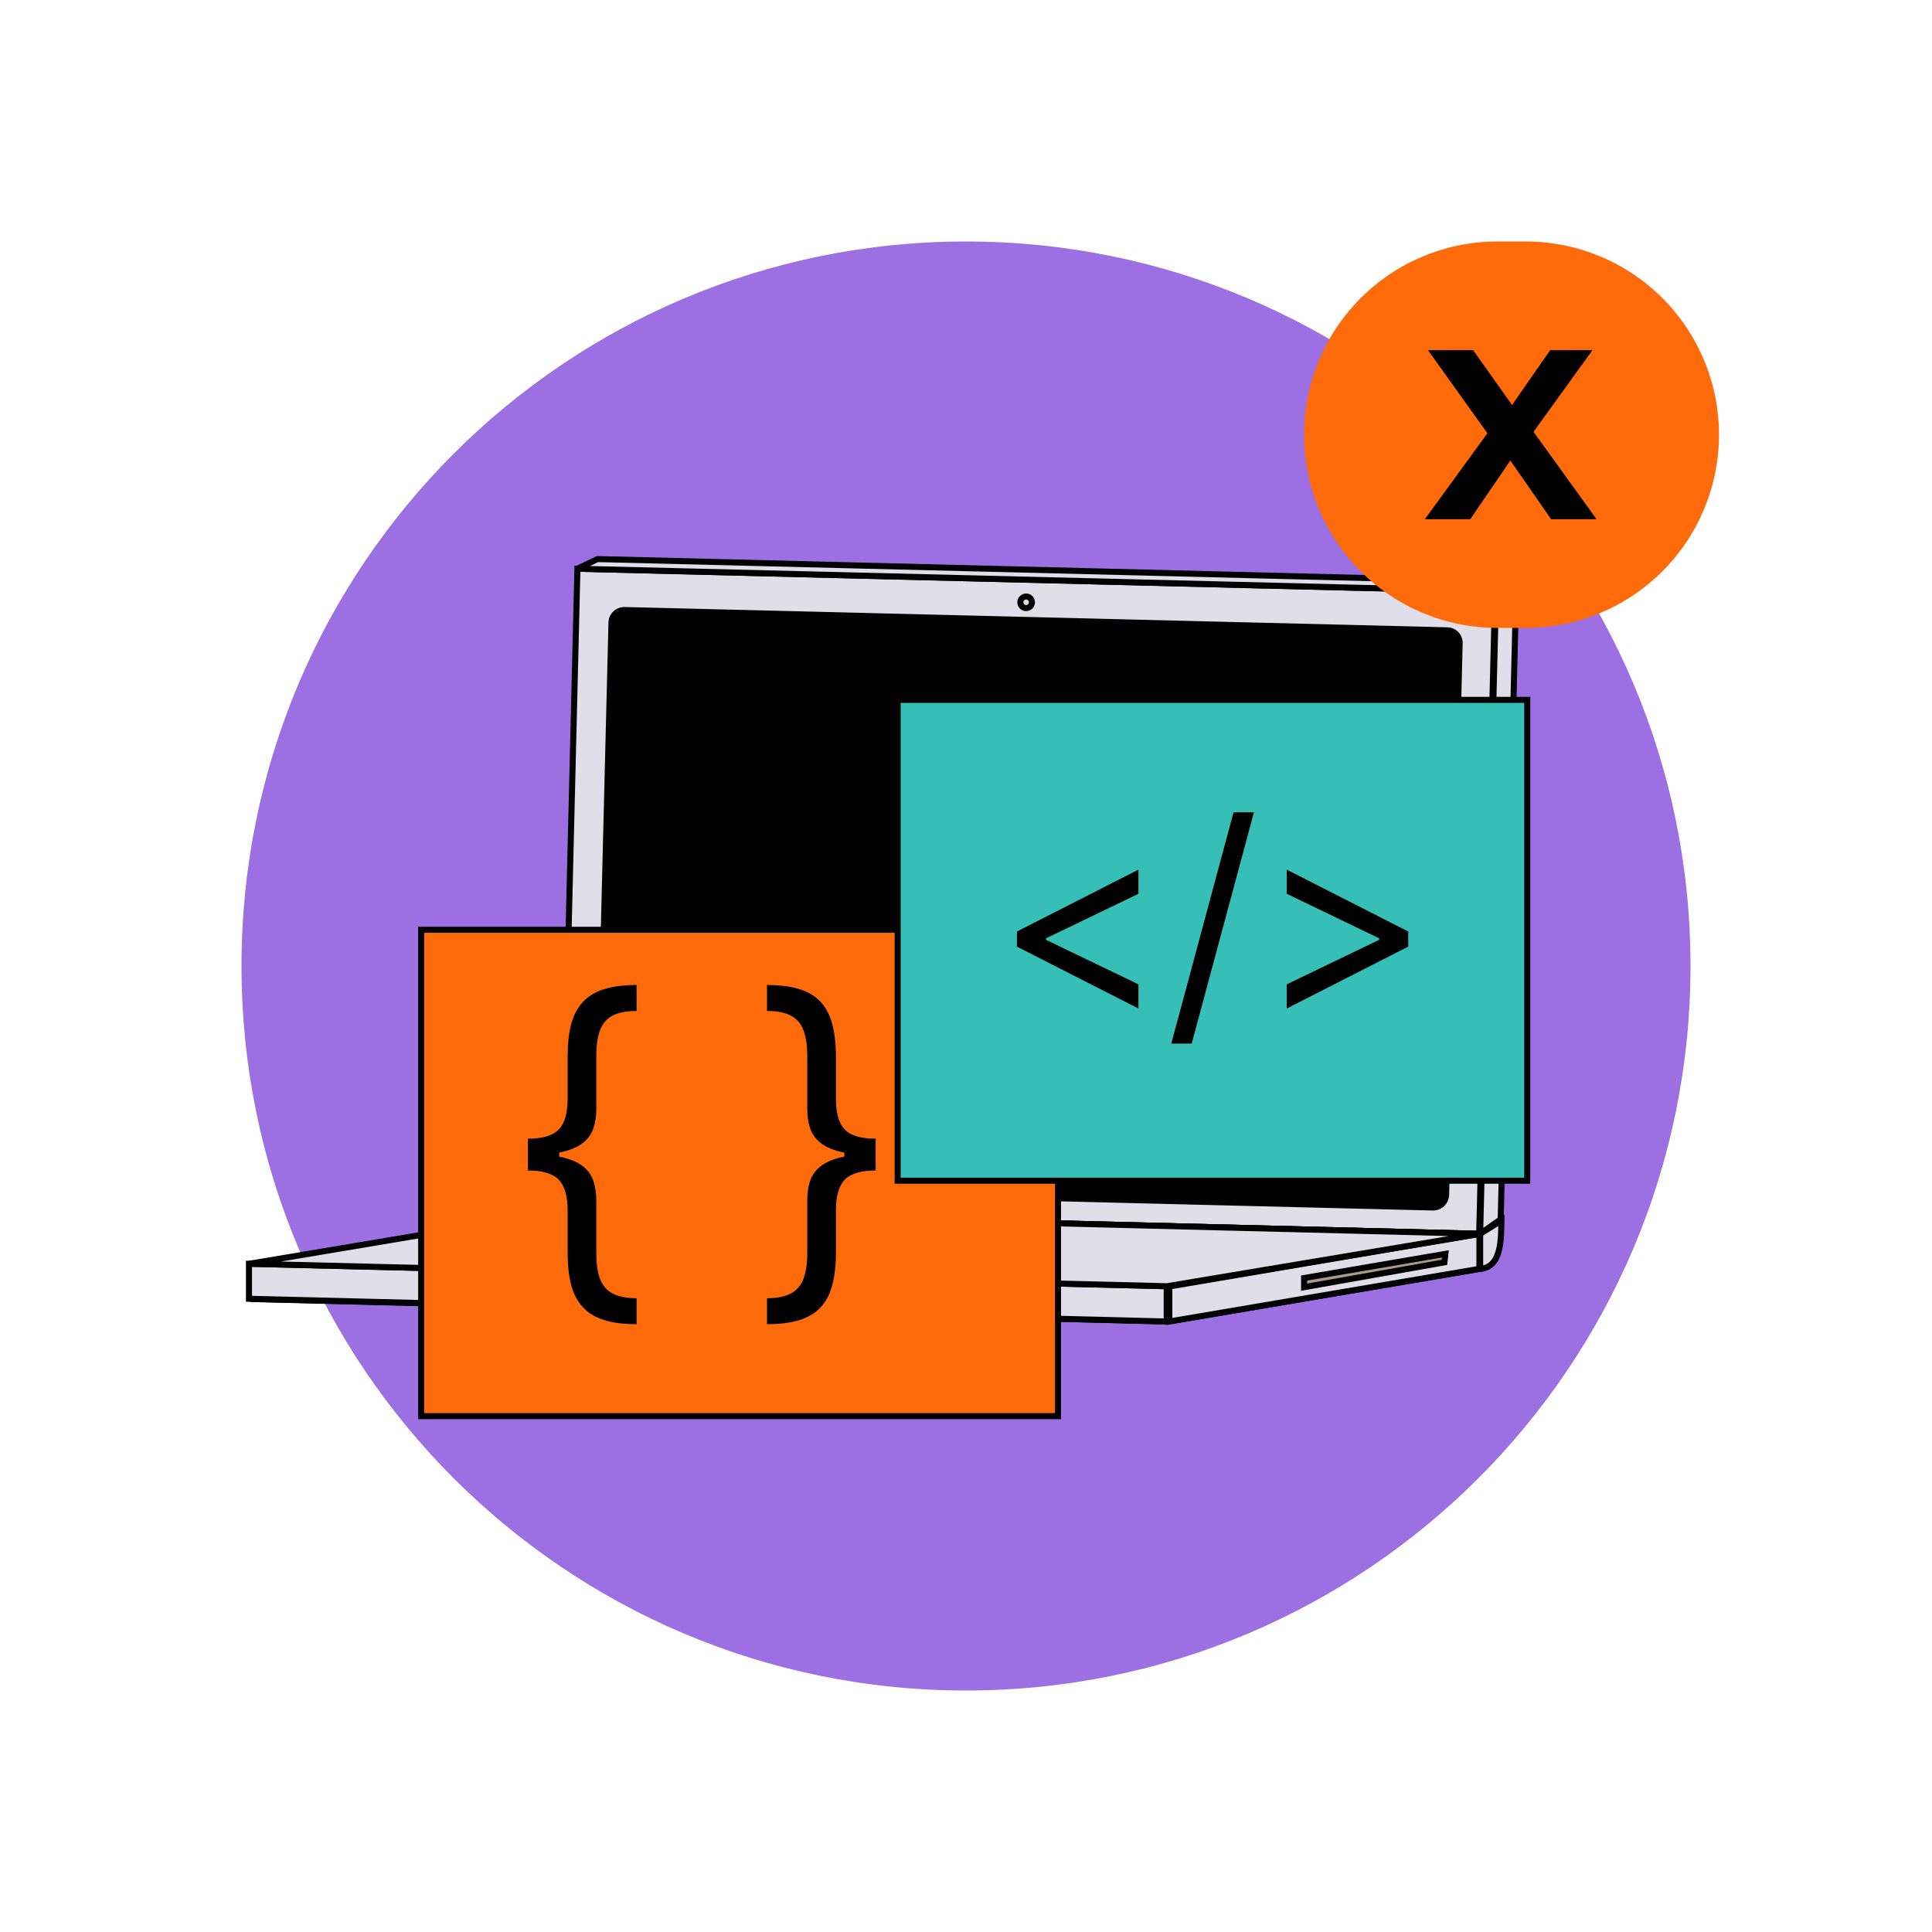 <svg width="80" height="80" viewBox="0 0 80 80" fill="none" xmlns="http://www.w3.org/2000/svg">
<path d="M40 70C56.569 70 70 56.569 70 40C70 23.431 56.569 10 40 10C23.431 10 10 23.431 10 40C10 56.569 23.431 70 40 70Z" fill="#9C6FE2"/>
<path d="M23.29 51.61L10.38 53.79L48.38 54.72L61.29 52.54L23.29 51.61Z" fill="#E0DEE9" stroke="#010101" stroke-width="0.25"/>
<path d="M62.14 50.49L62.79 24.09L61.95 24.48L61.29 51.09L62.14 50.49Z" fill="#E0DEE9" stroke="#010101" stroke-width="0.25"/>
<path d="M23.26 50.15L23.91 23.55L61.91 24.48L61.25 51.09L23.26 50.15Z" fill="#E0DEE9" stroke="#010101" stroke-width="0.25"/>
<path d="M23.26 50.15V51.61L61.26 52.54V51.09L23.26 50.15Z" fill="#E0DEE9" stroke="#010101" stroke-width="0.25"/>
<path d="M61.26 52.54L48.42 54.72V53.27L61.26 51.09V52.54Z" fill="#E0DEE9" stroke="#010101" stroke-width="0.25"/>
<path d="M61.29 51.09V52.54C62.21 52.48 62.15 51.21 62.17 50.54L61.29 51.09Z" fill="#E0DEE9" stroke="#010101" stroke-width="0.25"/>
<path d="M24.74 23.15L23.91 23.55L62 24.48L62.82 24.09L24.74 23.15Z" fill="#E0DEE9" stroke="#010101" stroke-width="0.25"/>
<path d="M59.81 52.27L54 53.3V52.92L59.85 51.92L59.81 52.27Z" fill="#AA9A85" stroke="#010101" stroke-width="0.25"/>
<path d="M42.49 25.18C42.623 25.18 42.73 25.073 42.73 24.94C42.73 24.808 42.623 24.7 42.49 24.7C42.358 24.7 42.25 24.808 42.25 24.94C42.25 25.073 42.358 25.18 42.49 25.18Z" fill="#E0DEE9" stroke="#010101" stroke-width="0.25"/>
<path d="M10.31 52.33V53.78L48.31 54.72V53.26L10.31 52.33Z" fill="#E0DEE9" stroke="#010101" stroke-width="0.25"/>
<path d="M23.32 50.15L10.32 52.33L48.32 53.26L61.3 51.09L23.32 50.15Z" fill="#E0DEE9" stroke="#010101" stroke-width="0.25"/>
<path d="M24.75 48.61L25.32 25.78C25.321 25.71 25.336 25.642 25.364 25.578C25.392 25.514 25.432 25.456 25.482 25.408C25.532 25.36 25.592 25.322 25.656 25.297C25.721 25.271 25.79 25.259 25.86 25.26L59.92 26.1C59.991 26.1 60.061 26.114 60.126 26.142C60.191 26.17 60.25 26.211 60.299 26.263C60.347 26.314 60.385 26.375 60.409 26.442C60.434 26.508 60.444 26.579 60.44 26.65L59.88 49.48C59.875 49.621 59.814 49.755 59.711 49.852C59.608 49.95 59.471 50.003 59.33 50L25.27 49.16C25.128 49.155 24.995 49.094 24.898 48.991C24.8 48.889 24.747 48.752 24.75 48.61Z" fill="#010101"/>
<path d="M31.15 51.39L23.21 52L35.87 52.31L43.81 51.68L31.15 51.39Z" fill="#A4A3A3" stroke="#010101" stroke-width="0.25"/>
<path d="M24.75 48.61L25.32 25.78C25.321 25.71 25.336 25.642 25.364 25.578C25.392 25.514 25.432 25.456 25.482 25.408C25.532 25.36 25.592 25.322 25.656 25.297C25.721 25.271 25.79 25.259 25.86 25.26L59.92 26.1C59.991 26.1 60.061 26.114 60.126 26.142C60.191 26.17 60.25 26.211 60.299 26.263C60.347 26.314 60.385 26.375 60.409 26.442C60.434 26.508 60.444 26.579 60.44 26.65L59.88 49.48C59.875 49.621 59.814 49.755 59.711 49.852C59.608 49.95 59.471 50.003 59.33 50L25.27 49.16C25.128 49.155 24.995 49.094 24.898 48.991C24.8 48.889 24.747 48.752 24.75 48.61Z" stroke="#010101" stroke-width="0.25"/>
<path d="M62 10H63.18C64.231 10 65.271 10.207 66.242 10.609C67.212 11.011 68.094 11.6 68.837 12.343C69.58 13.086 70.169 13.968 70.571 14.938C70.973 15.909 71.18 16.949 71.18 18C71.18 20.122 70.337 22.157 68.837 23.657C67.337 25.157 65.302 26 63.18 26H62C59.878 26 57.843 25.157 56.343 23.657C54.843 22.157 54 20.122 54 18C54 15.878 54.843 13.843 56.343 12.343C57.843 10.843 59.878 10 62 10Z" fill="#FF6B0A"/>
<path d="M43.81 38.5H17.44V58.64H43.81V38.5Z" fill="#FF6B0A" stroke="#020202" stroke-width="0.25"/>
<path d="M21.861 47.832V47.151C22.471 47.151 22.898 47.023 23.139 46.767C23.384 46.511 23.506 46.083 23.506 45.483V43.728C23.506 43.223 23.554 42.786 23.649 42.416C23.748 42.047 23.907 41.742 24.127 41.5C24.346 41.259 24.639 41.08 25.004 40.962C25.37 40.846 25.822 40.787 26.36 40.787V41.862C25.935 41.862 25.601 41.928 25.355 42.06C25.114 42.191 24.942 42.396 24.84 42.674C24.741 42.949 24.692 43.3 24.692 43.728V45.922C24.692 46.208 24.653 46.467 24.576 46.701C24.503 46.935 24.366 47.137 24.165 47.305C23.964 47.473 23.677 47.603 23.303 47.694C22.934 47.786 22.453 47.832 21.861 47.832ZM26.36 54.832C25.822 54.832 25.37 54.774 25.004 54.657C24.639 54.54 24.346 54.361 24.127 54.119C23.907 53.878 23.748 53.572 23.649 53.203C23.554 52.834 23.506 52.396 23.506 51.892V50.136C23.506 49.536 23.384 49.108 23.139 48.852C22.898 48.596 22.471 48.468 21.861 48.468V47.788C22.453 47.788 22.934 47.834 23.303 47.925C23.677 48.016 23.964 48.146 24.165 48.315C24.366 48.483 24.503 48.684 24.576 48.918C24.653 49.152 24.692 49.412 24.692 49.697V51.892C24.692 52.32 24.741 52.671 24.84 52.945C24.942 53.219 25.114 53.422 25.355 53.554C25.601 53.689 25.935 53.757 26.36 53.757V54.832ZM21.861 48.468V47.151H23.155V48.468H21.861ZM36.258 47.788V48.468C35.648 48.468 35.22 48.596 34.975 48.852C34.733 49.108 34.613 49.536 34.613 50.136V51.892C34.613 52.396 34.563 52.834 34.464 53.203C34.369 53.572 34.212 53.878 33.993 54.119C33.773 54.361 33.48 54.54 33.115 54.657C32.749 54.774 32.297 54.832 31.76 54.832V53.757C32.184 53.757 32.517 53.689 32.758 53.554C33.003 53.422 33.175 53.219 33.274 52.945C33.376 52.671 33.428 52.32 33.428 51.892V49.697C33.428 49.412 33.464 49.152 33.537 48.918C33.614 48.684 33.753 48.483 33.954 48.315C34.155 48.146 34.441 48.016 34.81 47.925C35.183 47.834 35.666 47.788 36.258 47.788ZM31.76 40.787C32.297 40.787 32.749 40.846 33.115 40.962C33.48 41.08 33.773 41.259 33.993 41.5C34.212 41.742 34.369 42.047 34.464 42.416C34.563 42.786 34.613 43.223 34.613 43.728V45.483C34.613 46.083 34.733 46.511 34.975 46.767C35.22 47.023 35.648 47.151 36.258 47.151V47.832C35.666 47.832 35.183 47.786 34.81 47.694C34.441 47.603 34.155 47.473 33.954 47.305C33.753 47.137 33.614 46.935 33.537 46.701C33.464 46.467 33.428 46.208 33.428 45.922V43.728C33.428 43.3 33.376 42.949 33.274 42.674C33.175 42.396 33.003 42.191 32.758 42.06C32.517 41.928 32.184 41.862 31.76 41.862V40.787ZM36.258 47.151V48.468H34.964V47.151H36.258Z" fill="black"/>
<path d="M63.24 28.98H37.17V48.89H63.24V28.98Z" fill="#35BFB7" stroke="#010101" stroke-width="0.25"/>
<path d="M42.109 39.197V38.572L47.141 36.01V37.01L43.281 38.869L43.312 38.807V38.963L43.281 38.901L47.141 40.76V41.76L42.109 39.197ZM51.923 33.635L49.345 43.213H48.501L51.079 33.635H51.923ZM58.312 39.197L53.281 41.76V40.76L57.141 38.901L57.109 38.963V38.807L57.141 38.869L53.281 37.01V36.01L58.312 38.572V39.197Z" fill="black"/>
<path d="M64.23 21.5L62.54 19.07L60.88 21.5H59L61.59 17.94L59.13 14.5H61L62.61 16.77L64.19 14.5H65.94L63.5 17.88L66.11 21.5H64.23Z" fill="#010101"/>
</svg>
